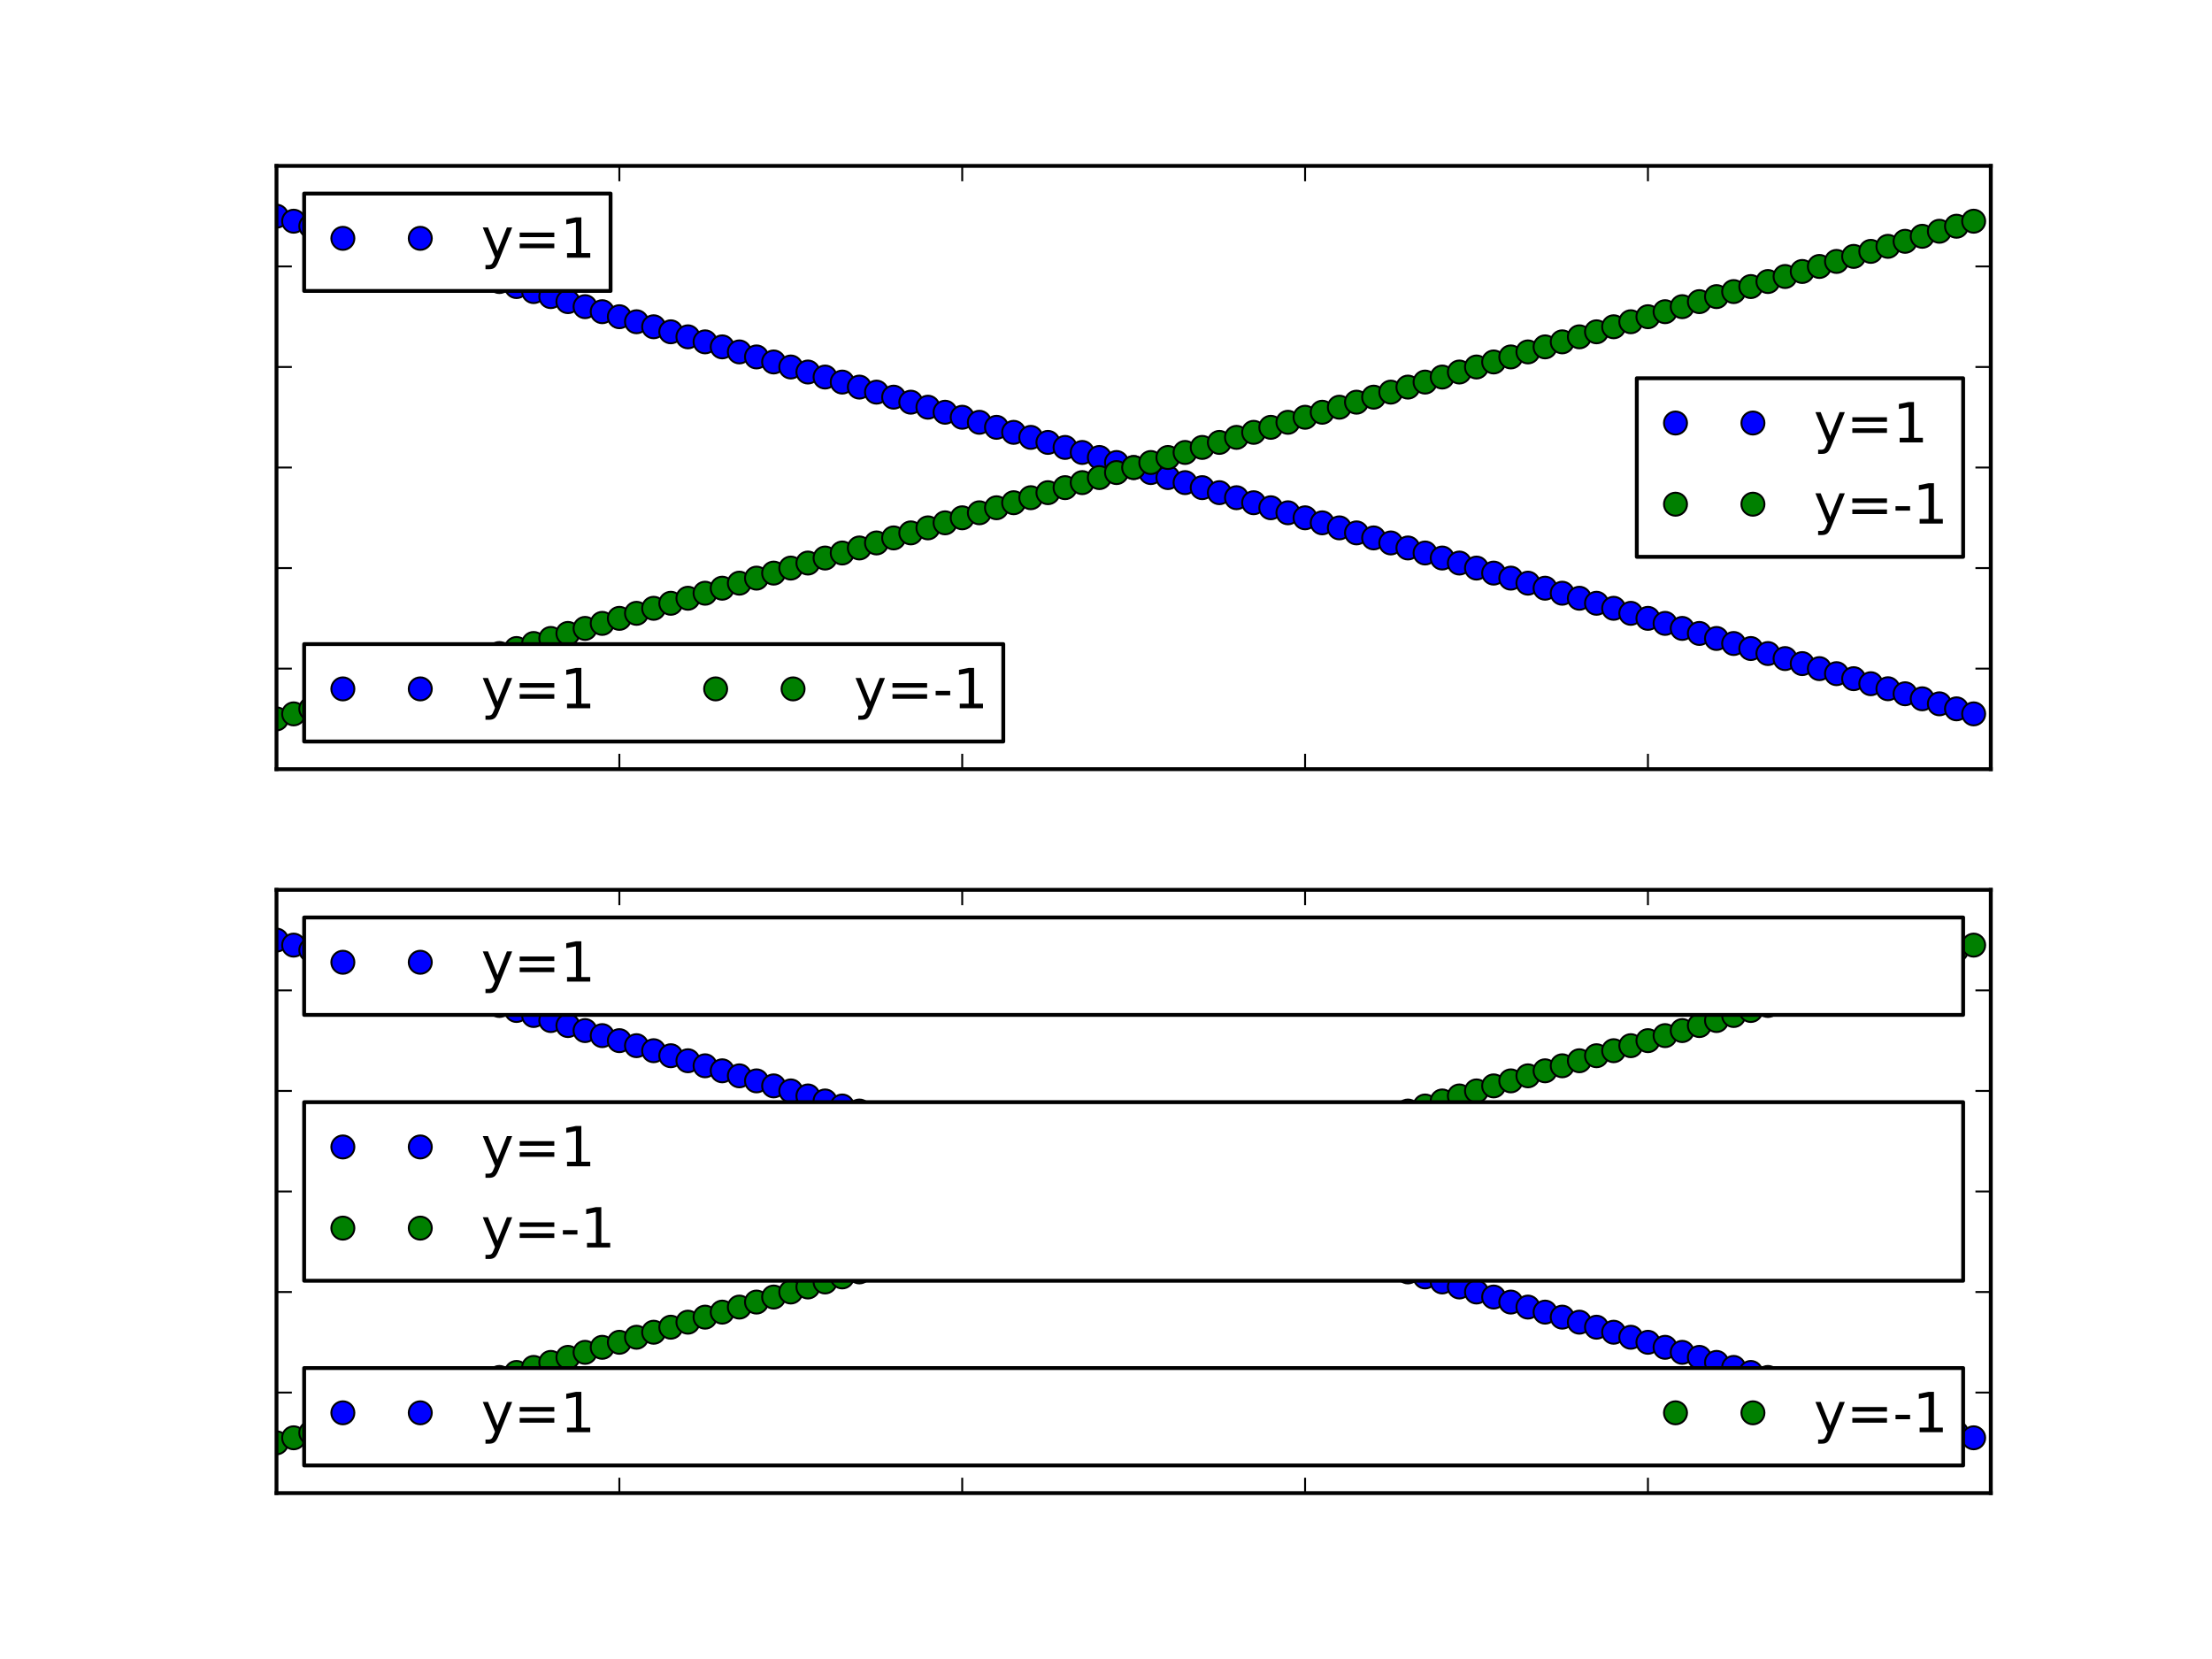 <?xml version="1.0" encoding="utf-8" standalone="no"?>
<!DOCTYPE svg PUBLIC "-//W3C//DTD SVG 1.1//EN"
  "http://www.w3.org/Graphics/SVG/1.1/DTD/svg11.dtd">
<!-- Created with matplotlib (http://matplotlib.org/) -->
<svg height="432pt" version="1.1" viewBox="0 0 576 432" width="576pt" xmlns="http://www.w3.org/2000/svg" xmlns:xlink="http://www.w3.org/1999/xlink">
 <defs>
  <style type="text/css">
*{stroke-linecap:butt;stroke-linejoin:round;}
  </style>
 </defs>
 <g id="figure_1">
  <g id="patch_1">
   <path d="
M0 432
L576 432
L576 0
L0 0
z
" style="fill:#ffffff;"/>
  </g>
  <g id="axes_1">
   <g id="patch_2">
    <path d="
M72 200.291
L518.4 200.291
L518.4 43.2
L72 43.2
z
" style="fill:#ffffff;"/>
   </g>
   <g id="line2d_1">
    <defs>
     <path d="
M0 3
C0.796 3 1.559 2.684 2.121 2.121
C2.684 1.559 3 0.796 3 0
C3 -0.796 2.684 -1.559 2.121 -2.121
C1.559 -2.684 0.796 -3 0 -3
C-0.796 -3 -1.559 -2.684 -2.121 -2.121
C-2.684 -1.559 -3 -0.796 -3 0
C-3 0.796 -2.684 1.559 -2.121 2.121
C-1.559 2.684 -0.796 3 0 3
z
" id="mdb00ba95ec" style="stroke:#000000;stroke-width:0.5;"/>
    </defs>
    <g clip-path="url(#p3af14643a6)">
     <use style="fill:#0000ff;stroke:#000000;stroke-width:0.5;" x="72.0" xlink:href="#mdb00ba95ec" y="56.291"/>
     <use style="fill:#0000ff;stroke:#000000;stroke-width:0.5;" x="76.464" xlink:href="#mdb00ba95ec" y="57.6"/>
     <use style="fill:#0000ff;stroke:#000000;stroke-width:0.5;" x="80.928" xlink:href="#mdb00ba95ec" y="58.909"/>
     <use style="fill:#0000ff;stroke:#000000;stroke-width:0.5;" x="85.392" xlink:href="#mdb00ba95ec" y="60.218"/>
     <use style="fill:#0000ff;stroke:#000000;stroke-width:0.5;" x="89.856" xlink:href="#mdb00ba95ec" y="61.527"/>
     <use style="fill:#0000ff;stroke:#000000;stroke-width:0.5;" x="94.32" xlink:href="#mdb00ba95ec" y="62.836"/>
     <use style="fill:#0000ff;stroke:#000000;stroke-width:0.5;" x="98.784" xlink:href="#mdb00ba95ec" y="64.145"/>
     <use style="fill:#0000ff;stroke:#000000;stroke-width:0.5;" x="103.248" xlink:href="#mdb00ba95ec" y="65.455"/>
     <use style="fill:#0000ff;stroke:#000000;stroke-width:0.5;" x="107.712" xlink:href="#mdb00ba95ec" y="66.764"/>
     <use style="fill:#0000ff;stroke:#000000;stroke-width:0.5;" x="112.176" xlink:href="#mdb00ba95ec" y="68.073"/>
     <use style="fill:#0000ff;stroke:#000000;stroke-width:0.5;" x="116.64" xlink:href="#mdb00ba95ec" y="69.382"/>
     <use style="fill:#0000ff;stroke:#000000;stroke-width:0.5;" x="121.104" xlink:href="#mdb00ba95ec" y="70.691"/>
     <use style="fill:#0000ff;stroke:#000000;stroke-width:0.5;" x="125.568" xlink:href="#mdb00ba95ec" y="72.0"/>
     <use style="fill:#0000ff;stroke:#000000;stroke-width:0.5;" x="130.032" xlink:href="#mdb00ba95ec" y="73.309"/>
     <use style="fill:#0000ff;stroke:#000000;stroke-width:0.5;" x="134.496" xlink:href="#mdb00ba95ec" y="74.618"/>
     <use style="fill:#0000ff;stroke:#000000;stroke-width:0.5;" x="138.96" xlink:href="#mdb00ba95ec" y="75.927"/>
     <use style="fill:#0000ff;stroke:#000000;stroke-width:0.5;" x="143.424" xlink:href="#mdb00ba95ec" y="77.236"/>
     <use style="fill:#0000ff;stroke:#000000;stroke-width:0.5;" x="147.888" xlink:href="#mdb00ba95ec" y="78.545"/>
     <use style="fill:#0000ff;stroke:#000000;stroke-width:0.5;" x="152.352" xlink:href="#mdb00ba95ec" y="79.855"/>
     <use style="fill:#0000ff;stroke:#000000;stroke-width:0.5;" x="156.816" xlink:href="#mdb00ba95ec" y="81.164"/>
     <use style="fill:#0000ff;stroke:#000000;stroke-width:0.5;" x="161.28" xlink:href="#mdb00ba95ec" y="82.473"/>
     <use style="fill:#0000ff;stroke:#000000;stroke-width:0.5;" x="165.744" xlink:href="#mdb00ba95ec" y="83.782"/>
     <use style="fill:#0000ff;stroke:#000000;stroke-width:0.5;" x="170.208" xlink:href="#mdb00ba95ec" y="85.091"/>
     <use style="fill:#0000ff;stroke:#000000;stroke-width:0.5;" x="174.672" xlink:href="#mdb00ba95ec" y="86.4"/>
     <use style="fill:#0000ff;stroke:#000000;stroke-width:0.5;" x="179.136" xlink:href="#mdb00ba95ec" y="87.709"/>
     <use style="fill:#0000ff;stroke:#000000;stroke-width:0.5;" x="183.6" xlink:href="#mdb00ba95ec" y="89.018"/>
     <use style="fill:#0000ff;stroke:#000000;stroke-width:0.5;" x="188.064" xlink:href="#mdb00ba95ec" y="90.327"/>
     <use style="fill:#0000ff;stroke:#000000;stroke-width:0.5;" x="192.528" xlink:href="#mdb00ba95ec" y="91.636"/>
     <use style="fill:#0000ff;stroke:#000000;stroke-width:0.5;" x="196.992" xlink:href="#mdb00ba95ec" y="92.945"/>
     <use style="fill:#0000ff;stroke:#000000;stroke-width:0.5;" x="201.456" xlink:href="#mdb00ba95ec" y="94.255"/>
     <use style="fill:#0000ff;stroke:#000000;stroke-width:0.5;" x="205.92" xlink:href="#mdb00ba95ec" y="95.564"/>
     <use style="fill:#0000ff;stroke:#000000;stroke-width:0.5;" x="210.384" xlink:href="#mdb00ba95ec" y="96.873"/>
     <use style="fill:#0000ff;stroke:#000000;stroke-width:0.5;" x="214.848" xlink:href="#mdb00ba95ec" y="98.182"/>
     <use style="fill:#0000ff;stroke:#000000;stroke-width:0.5;" x="219.312" xlink:href="#mdb00ba95ec" y="99.491"/>
     <use style="fill:#0000ff;stroke:#000000;stroke-width:0.5;" x="223.776" xlink:href="#mdb00ba95ec" y="100.8"/>
     <use style="fill:#0000ff;stroke:#000000;stroke-width:0.5;" x="228.24" xlink:href="#mdb00ba95ec" y="102.109"/>
     <use style="fill:#0000ff;stroke:#000000;stroke-width:0.5;" x="232.704" xlink:href="#mdb00ba95ec" y="103.418"/>
     <use style="fill:#0000ff;stroke:#000000;stroke-width:0.5;" x="237.168" xlink:href="#mdb00ba95ec" y="104.727"/>
     <use style="fill:#0000ff;stroke:#000000;stroke-width:0.5;" x="241.632" xlink:href="#mdb00ba95ec" y="106.036"/>
     <use style="fill:#0000ff;stroke:#000000;stroke-width:0.5;" x="246.096" xlink:href="#mdb00ba95ec" y="107.345"/>
     <use style="fill:#0000ff;stroke:#000000;stroke-width:0.5;" x="250.56" xlink:href="#mdb00ba95ec" y="108.655"/>
     <use style="fill:#0000ff;stroke:#000000;stroke-width:0.5;" x="255.024" xlink:href="#mdb00ba95ec" y="109.964"/>
     <use style="fill:#0000ff;stroke:#000000;stroke-width:0.5;" x="259.488" xlink:href="#mdb00ba95ec" y="111.273"/>
     <use style="fill:#0000ff;stroke:#000000;stroke-width:0.5;" x="263.952" xlink:href="#mdb00ba95ec" y="112.582"/>
     <use style="fill:#0000ff;stroke:#000000;stroke-width:0.5;" x="268.416" xlink:href="#mdb00ba95ec" y="113.891"/>
     <use style="fill:#0000ff;stroke:#000000;stroke-width:0.5;" x="272.88" xlink:href="#mdb00ba95ec" y="115.2"/>
     <use style="fill:#0000ff;stroke:#000000;stroke-width:0.5;" x="277.344" xlink:href="#mdb00ba95ec" y="116.509"/>
     <use style="fill:#0000ff;stroke:#000000;stroke-width:0.5;" x="281.808" xlink:href="#mdb00ba95ec" y="117.818"/>
     <use style="fill:#0000ff;stroke:#000000;stroke-width:0.5;" x="286.272" xlink:href="#mdb00ba95ec" y="119.127"/>
     <use style="fill:#0000ff;stroke:#000000;stroke-width:0.5;" x="290.736" xlink:href="#mdb00ba95ec" y="120.436"/>
     <use style="fill:#0000ff;stroke:#000000;stroke-width:0.5;" x="295.2" xlink:href="#mdb00ba95ec" y="121.745"/>
     <use style="fill:#0000ff;stroke:#000000;stroke-width:0.5;" x="299.664" xlink:href="#mdb00ba95ec" y="123.055"/>
     <use style="fill:#0000ff;stroke:#000000;stroke-width:0.5;" x="304.128" xlink:href="#mdb00ba95ec" y="124.364"/>
     <use style="fill:#0000ff;stroke:#000000;stroke-width:0.5;" x="308.592" xlink:href="#mdb00ba95ec" y="125.673"/>
     <use style="fill:#0000ff;stroke:#000000;stroke-width:0.5;" x="313.056" xlink:href="#mdb00ba95ec" y="126.982"/>
     <use style="fill:#0000ff;stroke:#000000;stroke-width:0.5;" x="317.52" xlink:href="#mdb00ba95ec" y="128.291"/>
     <use style="fill:#0000ff;stroke:#000000;stroke-width:0.5;" x="321.984" xlink:href="#mdb00ba95ec" y="129.6"/>
     <use style="fill:#0000ff;stroke:#000000;stroke-width:0.5;" x="326.448" xlink:href="#mdb00ba95ec" y="130.909"/>
     <use style="fill:#0000ff;stroke:#000000;stroke-width:0.5;" x="330.912" xlink:href="#mdb00ba95ec" y="132.218"/>
     <use style="fill:#0000ff;stroke:#000000;stroke-width:0.5;" x="335.376" xlink:href="#mdb00ba95ec" y="133.527"/>
     <use style="fill:#0000ff;stroke:#000000;stroke-width:0.5;" x="339.84" xlink:href="#mdb00ba95ec" y="134.836"/>
     <use style="fill:#0000ff;stroke:#000000;stroke-width:0.5;" x="344.304" xlink:href="#mdb00ba95ec" y="136.145"/>
     <use style="fill:#0000ff;stroke:#000000;stroke-width:0.5;" x="348.768" xlink:href="#mdb00ba95ec" y="137.455"/>
     <use style="fill:#0000ff;stroke:#000000;stroke-width:0.5;" x="353.232" xlink:href="#mdb00ba95ec" y="138.764"/>
     <use style="fill:#0000ff;stroke:#000000;stroke-width:0.5;" x="357.696" xlink:href="#mdb00ba95ec" y="140.073"/>
     <use style="fill:#0000ff;stroke:#000000;stroke-width:0.5;" x="362.16" xlink:href="#mdb00ba95ec" y="141.382"/>
     <use style="fill:#0000ff;stroke:#000000;stroke-width:0.5;" x="366.624" xlink:href="#mdb00ba95ec" y="142.691"/>
     <use style="fill:#0000ff;stroke:#000000;stroke-width:0.5;" x="371.088" xlink:href="#mdb00ba95ec" y="144.0"/>
     <use style="fill:#0000ff;stroke:#000000;stroke-width:0.5;" x="375.552" xlink:href="#mdb00ba95ec" y="145.309"/>
     <use style="fill:#0000ff;stroke:#000000;stroke-width:0.5;" x="380.016" xlink:href="#mdb00ba95ec" y="146.618"/>
     <use style="fill:#0000ff;stroke:#000000;stroke-width:0.5;" x="384.48" xlink:href="#mdb00ba95ec" y="147.927"/>
     <use style="fill:#0000ff;stroke:#000000;stroke-width:0.5;" x="388.944" xlink:href="#mdb00ba95ec" y="149.236"/>
     <use style="fill:#0000ff;stroke:#000000;stroke-width:0.5;" x="393.408" xlink:href="#mdb00ba95ec" y="150.545"/>
     <use style="fill:#0000ff;stroke:#000000;stroke-width:0.5;" x="397.872" xlink:href="#mdb00ba95ec" y="151.855"/>
     <use style="fill:#0000ff;stroke:#000000;stroke-width:0.5;" x="402.336" xlink:href="#mdb00ba95ec" y="153.164"/>
     <use style="fill:#0000ff;stroke:#000000;stroke-width:0.5;" x="406.8" xlink:href="#mdb00ba95ec" y="154.473"/>
     <use style="fill:#0000ff;stroke:#000000;stroke-width:0.5;" x="411.264" xlink:href="#mdb00ba95ec" y="155.782"/>
     <use style="fill:#0000ff;stroke:#000000;stroke-width:0.5;" x="415.728" xlink:href="#mdb00ba95ec" y="157.091"/>
     <use style="fill:#0000ff;stroke:#000000;stroke-width:0.5;" x="420.192" xlink:href="#mdb00ba95ec" y="158.4"/>
     <use style="fill:#0000ff;stroke:#000000;stroke-width:0.5;" x="424.656" xlink:href="#mdb00ba95ec" y="159.709"/>
     <use style="fill:#0000ff;stroke:#000000;stroke-width:0.5;" x="429.12" xlink:href="#mdb00ba95ec" y="161.018"/>
     <use style="fill:#0000ff;stroke:#000000;stroke-width:0.5;" x="433.584" xlink:href="#mdb00ba95ec" y="162.327"/>
     <use style="fill:#0000ff;stroke:#000000;stroke-width:0.5;" x="438.048" xlink:href="#mdb00ba95ec" y="163.636"/>
     <use style="fill:#0000ff;stroke:#000000;stroke-width:0.5;" x="442.512" xlink:href="#mdb00ba95ec" y="164.945"/>
     <use style="fill:#0000ff;stroke:#000000;stroke-width:0.5;" x="446.976" xlink:href="#mdb00ba95ec" y="166.255"/>
     <use style="fill:#0000ff;stroke:#000000;stroke-width:0.5;" x="451.44" xlink:href="#mdb00ba95ec" y="167.564"/>
     <use style="fill:#0000ff;stroke:#000000;stroke-width:0.5;" x="455.904" xlink:href="#mdb00ba95ec" y="168.873"/>
     <use style="fill:#0000ff;stroke:#000000;stroke-width:0.5;" x="460.368" xlink:href="#mdb00ba95ec" y="170.182"/>
     <use style="fill:#0000ff;stroke:#000000;stroke-width:0.5;" x="464.832" xlink:href="#mdb00ba95ec" y="171.491"/>
     <use style="fill:#0000ff;stroke:#000000;stroke-width:0.5;" x="469.296" xlink:href="#mdb00ba95ec" y="172.8"/>
     <use style="fill:#0000ff;stroke:#000000;stroke-width:0.5;" x="473.76" xlink:href="#mdb00ba95ec" y="174.109"/>
     <use style="fill:#0000ff;stroke:#000000;stroke-width:0.5;" x="478.224" xlink:href="#mdb00ba95ec" y="175.418"/>
     <use style="fill:#0000ff;stroke:#000000;stroke-width:0.5;" x="482.688" xlink:href="#mdb00ba95ec" y="176.727"/>
     <use style="fill:#0000ff;stroke:#000000;stroke-width:0.5;" x="487.152" xlink:href="#mdb00ba95ec" y="178.036"/>
     <use style="fill:#0000ff;stroke:#000000;stroke-width:0.5;" x="491.616" xlink:href="#mdb00ba95ec" y="179.345"/>
     <use style="fill:#0000ff;stroke:#000000;stroke-width:0.5;" x="496.08" xlink:href="#mdb00ba95ec" y="180.655"/>
     <use style="fill:#0000ff;stroke:#000000;stroke-width:0.5;" x="500.544" xlink:href="#mdb00ba95ec" y="181.964"/>
     <use style="fill:#0000ff;stroke:#000000;stroke-width:0.5;" x="505.008" xlink:href="#mdb00ba95ec" y="183.273"/>
     <use style="fill:#0000ff;stroke:#000000;stroke-width:0.5;" x="509.472" xlink:href="#mdb00ba95ec" y="184.582"/>
     <use style="fill:#0000ff;stroke:#000000;stroke-width:0.5;" x="513.936" xlink:href="#mdb00ba95ec" y="185.891"/>
    </g>
   </g>
   <g id="line2d_2">
    <defs>
     <path d="
M0 3
C0.796 3 1.559 2.684 2.121 2.121
C2.684 1.559 3 0.796 3 0
C3 -0.796 2.684 -1.559 2.121 -2.121
C1.559 -2.684 0.796 -3 0 -3
C-0.796 -3 -1.559 -2.684 -2.121 -2.121
C-2.684 -1.559 -3 -0.796 -3 0
C-3 0.796 -2.684 1.559 -2.121 2.121
C-1.559 2.684 -0.796 3 0 3
z
" id="m25f47eefb8" style="stroke:#000000;stroke-width:0.5;"/>
    </defs>
    <g clip-path="url(#p3af14643a6)">
     <use style="fill:#008000;stroke:#000000;stroke-width:0.5;" x="72.0" xlink:href="#m25f47eefb8" y="187.2"/>
     <use style="fill:#008000;stroke:#000000;stroke-width:0.5;" x="76.464" xlink:href="#m25f47eefb8" y="185.891"/>
     <use style="fill:#008000;stroke:#000000;stroke-width:0.5;" x="80.928" xlink:href="#m25f47eefb8" y="184.582"/>
     <use style="fill:#008000;stroke:#000000;stroke-width:0.5;" x="85.392" xlink:href="#m25f47eefb8" y="183.273"/>
     <use style="fill:#008000;stroke:#000000;stroke-width:0.5;" x="89.856" xlink:href="#m25f47eefb8" y="181.964"/>
     <use style="fill:#008000;stroke:#000000;stroke-width:0.5;" x="94.32" xlink:href="#m25f47eefb8" y="180.655"/>
     <use style="fill:#008000;stroke:#000000;stroke-width:0.5;" x="98.784" xlink:href="#m25f47eefb8" y="179.345"/>
     <use style="fill:#008000;stroke:#000000;stroke-width:0.5;" x="103.248" xlink:href="#m25f47eefb8" y="178.036"/>
     <use style="fill:#008000;stroke:#000000;stroke-width:0.5;" x="107.712" xlink:href="#m25f47eefb8" y="176.727"/>
     <use style="fill:#008000;stroke:#000000;stroke-width:0.5;" x="112.176" xlink:href="#m25f47eefb8" y="175.418"/>
     <use style="fill:#008000;stroke:#000000;stroke-width:0.5;" x="116.64" xlink:href="#m25f47eefb8" y="174.109"/>
     <use style="fill:#008000;stroke:#000000;stroke-width:0.5;" x="121.104" xlink:href="#m25f47eefb8" y="172.8"/>
     <use style="fill:#008000;stroke:#000000;stroke-width:0.5;" x="125.568" xlink:href="#m25f47eefb8" y="171.491"/>
     <use style="fill:#008000;stroke:#000000;stroke-width:0.5;" x="130.032" xlink:href="#m25f47eefb8" y="170.182"/>
     <use style="fill:#008000;stroke:#000000;stroke-width:0.5;" x="134.496" xlink:href="#m25f47eefb8" y="168.873"/>
     <use style="fill:#008000;stroke:#000000;stroke-width:0.5;" x="138.96" xlink:href="#m25f47eefb8" y="167.564"/>
     <use style="fill:#008000;stroke:#000000;stroke-width:0.5;" x="143.424" xlink:href="#m25f47eefb8" y="166.255"/>
     <use style="fill:#008000;stroke:#000000;stroke-width:0.5;" x="147.888" xlink:href="#m25f47eefb8" y="164.945"/>
     <use style="fill:#008000;stroke:#000000;stroke-width:0.5;" x="152.352" xlink:href="#m25f47eefb8" y="163.636"/>
     <use style="fill:#008000;stroke:#000000;stroke-width:0.5;" x="156.816" xlink:href="#m25f47eefb8" y="162.327"/>
     <use style="fill:#008000;stroke:#000000;stroke-width:0.5;" x="161.28" xlink:href="#m25f47eefb8" y="161.018"/>
     <use style="fill:#008000;stroke:#000000;stroke-width:0.5;" x="165.744" xlink:href="#m25f47eefb8" y="159.709"/>
     <use style="fill:#008000;stroke:#000000;stroke-width:0.5;" x="170.208" xlink:href="#m25f47eefb8" y="158.4"/>
     <use style="fill:#008000;stroke:#000000;stroke-width:0.5;" x="174.672" xlink:href="#m25f47eefb8" y="157.091"/>
     <use style="fill:#008000;stroke:#000000;stroke-width:0.5;" x="179.136" xlink:href="#m25f47eefb8" y="155.782"/>
     <use style="fill:#008000;stroke:#000000;stroke-width:0.5;" x="183.6" xlink:href="#m25f47eefb8" y="154.473"/>
     <use style="fill:#008000;stroke:#000000;stroke-width:0.5;" x="188.064" xlink:href="#m25f47eefb8" y="153.164"/>
     <use style="fill:#008000;stroke:#000000;stroke-width:0.5;" x="192.528" xlink:href="#m25f47eefb8" y="151.855"/>
     <use style="fill:#008000;stroke:#000000;stroke-width:0.5;" x="196.992" xlink:href="#m25f47eefb8" y="150.545"/>
     <use style="fill:#008000;stroke:#000000;stroke-width:0.5;" x="201.456" xlink:href="#m25f47eefb8" y="149.236"/>
     <use style="fill:#008000;stroke:#000000;stroke-width:0.5;" x="205.92" xlink:href="#m25f47eefb8" y="147.927"/>
     <use style="fill:#008000;stroke:#000000;stroke-width:0.5;" x="210.384" xlink:href="#m25f47eefb8" y="146.618"/>
     <use style="fill:#008000;stroke:#000000;stroke-width:0.5;" x="214.848" xlink:href="#m25f47eefb8" y="145.309"/>
     <use style="fill:#008000;stroke:#000000;stroke-width:0.5;" x="219.312" xlink:href="#m25f47eefb8" y="144.0"/>
     <use style="fill:#008000;stroke:#000000;stroke-width:0.5;" x="223.776" xlink:href="#m25f47eefb8" y="142.691"/>
     <use style="fill:#008000;stroke:#000000;stroke-width:0.5;" x="228.24" xlink:href="#m25f47eefb8" y="141.382"/>
     <use style="fill:#008000;stroke:#000000;stroke-width:0.5;" x="232.704" xlink:href="#m25f47eefb8" y="140.073"/>
     <use style="fill:#008000;stroke:#000000;stroke-width:0.5;" x="237.168" xlink:href="#m25f47eefb8" y="138.764"/>
     <use style="fill:#008000;stroke:#000000;stroke-width:0.5;" x="241.632" xlink:href="#m25f47eefb8" y="137.455"/>
     <use style="fill:#008000;stroke:#000000;stroke-width:0.5;" x="246.096" xlink:href="#m25f47eefb8" y="136.145"/>
     <use style="fill:#008000;stroke:#000000;stroke-width:0.5;" x="250.56" xlink:href="#m25f47eefb8" y="134.836"/>
     <use style="fill:#008000;stroke:#000000;stroke-width:0.5;" x="255.024" xlink:href="#m25f47eefb8" y="133.527"/>
     <use style="fill:#008000;stroke:#000000;stroke-width:0.5;" x="259.488" xlink:href="#m25f47eefb8" y="132.218"/>
     <use style="fill:#008000;stroke:#000000;stroke-width:0.5;" x="263.952" xlink:href="#m25f47eefb8" y="130.909"/>
     <use style="fill:#008000;stroke:#000000;stroke-width:0.5;" x="268.416" xlink:href="#m25f47eefb8" y="129.6"/>
     <use style="fill:#008000;stroke:#000000;stroke-width:0.5;" x="272.88" xlink:href="#m25f47eefb8" y="128.291"/>
     <use style="fill:#008000;stroke:#000000;stroke-width:0.5;" x="277.344" xlink:href="#m25f47eefb8" y="126.982"/>
     <use style="fill:#008000;stroke:#000000;stroke-width:0.5;" x="281.808" xlink:href="#m25f47eefb8" y="125.673"/>
     <use style="fill:#008000;stroke:#000000;stroke-width:0.5;" x="286.272" xlink:href="#m25f47eefb8" y="124.364"/>
     <use style="fill:#008000;stroke:#000000;stroke-width:0.5;" x="290.736" xlink:href="#m25f47eefb8" y="123.055"/>
     <use style="fill:#008000;stroke:#000000;stroke-width:0.5;" x="295.2" xlink:href="#m25f47eefb8" y="121.745"/>
     <use style="fill:#008000;stroke:#000000;stroke-width:0.5;" x="299.664" xlink:href="#m25f47eefb8" y="120.436"/>
     <use style="fill:#008000;stroke:#000000;stroke-width:0.5;" x="304.128" xlink:href="#m25f47eefb8" y="119.127"/>
     <use style="fill:#008000;stroke:#000000;stroke-width:0.5;" x="308.592" xlink:href="#m25f47eefb8" y="117.818"/>
     <use style="fill:#008000;stroke:#000000;stroke-width:0.5;" x="313.056" xlink:href="#m25f47eefb8" y="116.509"/>
     <use style="fill:#008000;stroke:#000000;stroke-width:0.5;" x="317.52" xlink:href="#m25f47eefb8" y="115.2"/>
     <use style="fill:#008000;stroke:#000000;stroke-width:0.5;" x="321.984" xlink:href="#m25f47eefb8" y="113.891"/>
     <use style="fill:#008000;stroke:#000000;stroke-width:0.5;" x="326.448" xlink:href="#m25f47eefb8" y="112.582"/>
     <use style="fill:#008000;stroke:#000000;stroke-width:0.5;" x="330.912" xlink:href="#m25f47eefb8" y="111.273"/>
     <use style="fill:#008000;stroke:#000000;stroke-width:0.5;" x="335.376" xlink:href="#m25f47eefb8" y="109.964"/>
     <use style="fill:#008000;stroke:#000000;stroke-width:0.5;" x="339.84" xlink:href="#m25f47eefb8" y="108.655"/>
     <use style="fill:#008000;stroke:#000000;stroke-width:0.5;" x="344.304" xlink:href="#m25f47eefb8" y="107.345"/>
     <use style="fill:#008000;stroke:#000000;stroke-width:0.5;" x="348.768" xlink:href="#m25f47eefb8" y="106.036"/>
     <use style="fill:#008000;stroke:#000000;stroke-width:0.5;" x="353.232" xlink:href="#m25f47eefb8" y="104.727"/>
     <use style="fill:#008000;stroke:#000000;stroke-width:0.5;" x="357.696" xlink:href="#m25f47eefb8" y="103.418"/>
     <use style="fill:#008000;stroke:#000000;stroke-width:0.5;" x="362.16" xlink:href="#m25f47eefb8" y="102.109"/>
     <use style="fill:#008000;stroke:#000000;stroke-width:0.5;" x="366.624" xlink:href="#m25f47eefb8" y="100.8"/>
     <use style="fill:#008000;stroke:#000000;stroke-width:0.5;" x="371.088" xlink:href="#m25f47eefb8" y="99.491"/>
     <use style="fill:#008000;stroke:#000000;stroke-width:0.5;" x="375.552" xlink:href="#m25f47eefb8" y="98.182"/>
     <use style="fill:#008000;stroke:#000000;stroke-width:0.5;" x="380.016" xlink:href="#m25f47eefb8" y="96.873"/>
     <use style="fill:#008000;stroke:#000000;stroke-width:0.5;" x="384.48" xlink:href="#m25f47eefb8" y="95.564"/>
     <use style="fill:#008000;stroke:#000000;stroke-width:0.5;" x="388.944" xlink:href="#m25f47eefb8" y="94.255"/>
     <use style="fill:#008000;stroke:#000000;stroke-width:0.5;" x="393.408" xlink:href="#m25f47eefb8" y="92.945"/>
     <use style="fill:#008000;stroke:#000000;stroke-width:0.5;" x="397.872" xlink:href="#m25f47eefb8" y="91.636"/>
     <use style="fill:#008000;stroke:#000000;stroke-width:0.5;" x="402.336" xlink:href="#m25f47eefb8" y="90.327"/>
     <use style="fill:#008000;stroke:#000000;stroke-width:0.5;" x="406.8" xlink:href="#m25f47eefb8" y="89.018"/>
     <use style="fill:#008000;stroke:#000000;stroke-width:0.5;" x="411.264" xlink:href="#m25f47eefb8" y="87.709"/>
     <use style="fill:#008000;stroke:#000000;stroke-width:0.5;" x="415.728" xlink:href="#m25f47eefb8" y="86.4"/>
     <use style="fill:#008000;stroke:#000000;stroke-width:0.5;" x="420.192" xlink:href="#m25f47eefb8" y="85.091"/>
     <use style="fill:#008000;stroke:#000000;stroke-width:0.5;" x="424.656" xlink:href="#m25f47eefb8" y="83.782"/>
     <use style="fill:#008000;stroke:#000000;stroke-width:0.5;" x="429.12" xlink:href="#m25f47eefb8" y="82.473"/>
     <use style="fill:#008000;stroke:#000000;stroke-width:0.5;" x="433.584" xlink:href="#m25f47eefb8" y="81.164"/>
     <use style="fill:#008000;stroke:#000000;stroke-width:0.5;" x="438.048" xlink:href="#m25f47eefb8" y="79.855"/>
     <use style="fill:#008000;stroke:#000000;stroke-width:0.5;" x="442.512" xlink:href="#m25f47eefb8" y="78.545"/>
     <use style="fill:#008000;stroke:#000000;stroke-width:0.5;" x="446.976" xlink:href="#m25f47eefb8" y="77.236"/>
     <use style="fill:#008000;stroke:#000000;stroke-width:0.5;" x="451.44" xlink:href="#m25f47eefb8" y="75.927"/>
     <use style="fill:#008000;stroke:#000000;stroke-width:0.5;" x="455.904" xlink:href="#m25f47eefb8" y="74.618"/>
     <use style="fill:#008000;stroke:#000000;stroke-width:0.5;" x="460.368" xlink:href="#m25f47eefb8" y="73.309"/>
     <use style="fill:#008000;stroke:#000000;stroke-width:0.5;" x="464.832" xlink:href="#m25f47eefb8" y="72.0"/>
     <use style="fill:#008000;stroke:#000000;stroke-width:0.5;" x="469.296" xlink:href="#m25f47eefb8" y="70.691"/>
     <use style="fill:#008000;stroke:#000000;stroke-width:0.5;" x="473.76" xlink:href="#m25f47eefb8" y="69.382"/>
     <use style="fill:#008000;stroke:#000000;stroke-width:0.5;" x="478.224" xlink:href="#m25f47eefb8" y="68.073"/>
     <use style="fill:#008000;stroke:#000000;stroke-width:0.5;" x="482.688" xlink:href="#m25f47eefb8" y="66.764"/>
     <use style="fill:#008000;stroke:#000000;stroke-width:0.5;" x="487.152" xlink:href="#m25f47eefb8" y="65.455"/>
     <use style="fill:#008000;stroke:#000000;stroke-width:0.5;" x="491.616" xlink:href="#m25f47eefb8" y="64.145"/>
     <use style="fill:#008000;stroke:#000000;stroke-width:0.5;" x="496.08" xlink:href="#m25f47eefb8" y="62.836"/>
     <use style="fill:#008000;stroke:#000000;stroke-width:0.5;" x="500.544" xlink:href="#m25f47eefb8" y="61.527"/>
     <use style="fill:#008000;stroke:#000000;stroke-width:0.5;" x="505.008" xlink:href="#m25f47eefb8" y="60.218"/>
     <use style="fill:#008000;stroke:#000000;stroke-width:0.5;" x="509.472" xlink:href="#m25f47eefb8" y="58.909"/>
     <use style="fill:#008000;stroke:#000000;stroke-width:0.5;" x="513.936" xlink:href="#m25f47eefb8" y="57.6"/>
    </g>
   </g>
   <g id="patch_3">
    <path d="
M518.4 200.291
L518.4 43.2" style="fill:none;stroke:#000000;stroke-linecap:square;stroke-linejoin:miter;"/>
   </g>
   <g id="patch_4">
    <path d="
M72 43.2
L518.4 43.2" style="fill:none;stroke:#000000;stroke-linecap:square;stroke-linejoin:miter;"/>
   </g>
   <g id="patch_5">
    <path d="
M72 200.291
L72 43.2" style="fill:none;stroke:#000000;stroke-linecap:square;stroke-linejoin:miter;"/>
   </g>
   <g id="patch_6">
    <path d="
M72 200.291
L518.4 200.291" style="fill:none;stroke:#000000;stroke-linecap:square;stroke-linejoin:miter;"/>
   </g>
   <g id="matplotlib.axis_1">
    <g id="xtick_1">
     <g id="line2d_3">
      <defs>
       <path d="
M0 0
L0 -4" id="mc7db9fdffb" style="stroke:#000000;stroke-width:0.5;"/>
      </defs>
      <g>
       <use style="stroke:#000000;stroke-width:0.5;" x="72.0" xlink:href="#mc7db9fdffb" y="200.291"/>
      </g>
     </g>
     <g id="line2d_4">
      <defs>
       <path d="
M0 0
L0 4" id="m5a7d422ac3" style="stroke:#000000;stroke-width:0.5;"/>
      </defs>
      <g>
       <use style="stroke:#000000;stroke-width:0.5;" x="72.0" xlink:href="#m5a7d422ac3" y="43.2"/>
      </g>
     </g>
    </g>
    <g id="xtick_2">
     <g id="line2d_5">
      <g>
       <use style="stroke:#000000;stroke-width:0.5;" x="161.28" xlink:href="#mc7db9fdffb" y="200.291"/>
      </g>
     </g>
     <g id="line2d_6">
      <g>
       <use style="stroke:#000000;stroke-width:0.5;" x="161.28" xlink:href="#m5a7d422ac3" y="43.2"/>
      </g>
     </g>
    </g>
    <g id="xtick_3">
     <g id="line2d_7">
      <g>
       <use style="stroke:#000000;stroke-width:0.5;" x="250.56" xlink:href="#mc7db9fdffb" y="200.291"/>
      </g>
     </g>
     <g id="line2d_8">
      <g>
       <use style="stroke:#000000;stroke-width:0.5;" x="250.56" xlink:href="#m5a7d422ac3" y="43.2"/>
      </g>
     </g>
    </g>
    <g id="xtick_4">
     <g id="line2d_9">
      <g>
       <use style="stroke:#000000;stroke-width:0.5;" x="339.84" xlink:href="#mc7db9fdffb" y="200.291"/>
      </g>
     </g>
     <g id="line2d_10">
      <g>
       <use style="stroke:#000000;stroke-width:0.5;" x="339.84" xlink:href="#m5a7d422ac3" y="43.2"/>
      </g>
     </g>
    </g>
    <g id="xtick_5">
     <g id="line2d_11">
      <g>
       <use style="stroke:#000000;stroke-width:0.5;" x="429.12" xlink:href="#mc7db9fdffb" y="200.291"/>
      </g>
     </g>
     <g id="line2d_12">
      <g>
       <use style="stroke:#000000;stroke-width:0.5;" x="429.12" xlink:href="#m5a7d422ac3" y="43.2"/>
      </g>
     </g>
    </g>
    <g id="xtick_6">
     <g id="line2d_13">
      <g>
       <use style="stroke:#000000;stroke-width:0.5;" x="518.4" xlink:href="#mc7db9fdffb" y="200.291"/>
      </g>
     </g>
     <g id="line2d_14">
      <g>
       <use style="stroke:#000000;stroke-width:0.5;" x="518.4" xlink:href="#m5a7d422ac3" y="43.2"/>
      </g>
     </g>
    </g>
   </g>
   <g id="matplotlib.axis_2">
    <g id="ytick_1">
     <g id="line2d_15">
      <defs>
       <path d="
M0 0
L4 0" id="md7965d1ba0" style="stroke:#000000;stroke-width:0.5;"/>
      </defs>
      <g>
       <use style="stroke:#000000;stroke-width:0.5;" x="72.0" xlink:href="#md7965d1ba0" y="200.291"/>
      </g>
     </g>
     <g id="line2d_16">
      <defs>
       <path d="
M0 0
L-4 0" id="md9a1c1a7cd" style="stroke:#000000;stroke-width:0.5;"/>
      </defs>
      <g>
       <use style="stroke:#000000;stroke-width:0.5;" x="518.4" xlink:href="#md9a1c1a7cd" y="200.291"/>
      </g>
     </g>
    </g>
    <g id="ytick_2">
     <g id="line2d_17">
      <g>
       <use style="stroke:#000000;stroke-width:0.5;" x="72.0" xlink:href="#md7965d1ba0" y="174.109"/>
      </g>
     </g>
     <g id="line2d_18">
      <g>
       <use style="stroke:#000000;stroke-width:0.5;" x="518.4" xlink:href="#md9a1c1a7cd" y="174.109"/>
      </g>
     </g>
    </g>
    <g id="ytick_3">
     <g id="line2d_19">
      <g>
       <use style="stroke:#000000;stroke-width:0.5;" x="72.0" xlink:href="#md7965d1ba0" y="147.927"/>
      </g>
     </g>
     <g id="line2d_20">
      <g>
       <use style="stroke:#000000;stroke-width:0.5;" x="518.4" xlink:href="#md9a1c1a7cd" y="147.927"/>
      </g>
     </g>
    </g>
    <g id="ytick_4">
     <g id="line2d_21">
      <g>
       <use style="stroke:#000000;stroke-width:0.5;" x="72.0" xlink:href="#md7965d1ba0" y="121.745"/>
      </g>
     </g>
     <g id="line2d_22">
      <g>
       <use style="stroke:#000000;stroke-width:0.5;" x="518.4" xlink:href="#md9a1c1a7cd" y="121.745"/>
      </g>
     </g>
    </g>
    <g id="ytick_5">
     <g id="line2d_23">
      <g>
       <use style="stroke:#000000;stroke-width:0.5;" x="72.0" xlink:href="#md7965d1ba0" y="95.564"/>
      </g>
     </g>
     <g id="line2d_24">
      <g>
       <use style="stroke:#000000;stroke-width:0.5;" x="518.4" xlink:href="#md9a1c1a7cd" y="95.564"/>
      </g>
     </g>
    </g>
    <g id="ytick_6">
     <g id="line2d_25">
      <g>
       <use style="stroke:#000000;stroke-width:0.5;" x="72.0" xlink:href="#md7965d1ba0" y="69.382"/>
      </g>
     </g>
     <g id="line2d_26">
      <g>
       <use style="stroke:#000000;stroke-width:0.5;" x="518.4" xlink:href="#md9a1c1a7cd" y="69.382"/>
      </g>
     </g>
    </g>
    <g id="ytick_7">
     <g id="line2d_27">
      <g>
       <use style="stroke:#000000;stroke-width:0.5;" x="72.0" xlink:href="#md7965d1ba0" y="43.2"/>
      </g>
     </g>
     <g id="line2d_28">
      <g>
       <use style="stroke:#000000;stroke-width:0.5;" x="518.4" xlink:href="#md9a1c1a7cd" y="43.2"/>
      </g>
     </g>
    </g>
   </g>
   <g id="legend_1">
    <g id="patch_7">
     <path d="
M79.2 75.768
L158.993 75.768
L158.993 50.4
L79.2 50.4
z
" style="fill:#ffffff;stroke:#000000;stroke-linejoin:miter;"/>
    </g>
    <g id="line2d_29"/>
    <g id="line2d_30">
     <g>
      <use style="fill:#0000ff;stroke:#000000;stroke-width:0.5;" x="89.28" xlink:href="#mdb00ba95ec" y="62.062"/>
      <use style="fill:#0000ff;stroke:#000000;stroke-width:0.5;" x="109.44" xlink:href="#mdb00ba95ec" y="62.062"/>
     </g>
    </g>
    <g id="text_1">
     <!-- y=1 -->
     <defs>
      <path d="
M32.172 -5.078
Q28.375 -14.844 24.75 -17.812
Q21.141 -20.797 15.094 -20.797
L7.906 -20.797
L7.906 -13.281
L13.188 -13.281
Q16.891 -13.281 18.938 -11.516
Q21 -9.766 23.484 -3.219
L25.094 0.875
L2.984 54.688
L12.5 54.688
L29.594 11.922
L46.688 54.688
L56.203 54.688
z
" id="BitstreamVeraSans-Roman-79"/>
      <path d="
M10.594 45.406
L73.188 45.406
L73.188 37.203
L10.594 37.203
z

M10.594 25.484
L73.188 25.484
L73.188 17.188
L10.594 17.188
z
" id="BitstreamVeraSans-Roman-3d"/>
      <path d="
M12.406 8.297
L28.516 8.297
L28.516 63.922
L10.984 60.406
L10.984 69.391
L28.422 72.906
L38.281 72.906
L38.281 8.297
L54.391 8.297
L54.391 0
L12.406 0
z
" id="BitstreamVeraSans-Roman-31"/>
     </defs>
     <g transform="translate(125.28 67.102)scale(0.144 -0.144)">
      <use xlink:href="#BitstreamVeraSans-Roman-79"/>
      <use x="59.18" xlink:href="#BitstreamVeraSans-Roman-3d"/>
      <use x="142.969" xlink:href="#BitstreamVeraSans-Roman-31"/>
     </g>
    </g>
   </g>
   <g id="legend_2">
    <g id="patch_8">
     <path d="
M426.219 144.998
L511.2 144.998
L511.2 98.493
L426.219 98.493
z
" style="fill:#ffffff;stroke:#000000;stroke-linejoin:miter;"/>
    </g>
    <g id="line2d_31"/>
    <g id="line2d_32">
     <g>
      <use style="fill:#0000ff;stroke:#000000;stroke-width:0.5;" x="436.299" xlink:href="#mdb00ba95ec" y="110.155"/>
      <use style="fill:#0000ff;stroke:#000000;stroke-width:0.5;" x="456.459" xlink:href="#mdb00ba95ec" y="110.155"/>
     </g>
    </g>
    <g id="text_2">
     <!-- y=1 -->
     <g transform="translate(472.299 115.195)scale(0.144 -0.144)">
      <use xlink:href="#BitstreamVeraSans-Roman-79"/>
      <use x="59.18" xlink:href="#BitstreamVeraSans-Roman-3d"/>
      <use x="142.969" xlink:href="#BitstreamVeraSans-Roman-31"/>
     </g>
    </g>
    <g id="line2d_33"/>
    <g id="line2d_34">
     <g>
      <use style="fill:#008000;stroke:#000000;stroke-width:0.5;" x="436.299" xlink:href="#m25f47eefb8" y="131.291"/>
      <use style="fill:#008000;stroke:#000000;stroke-width:0.5;" x="456.459" xlink:href="#m25f47eefb8" y="131.291"/>
     </g>
    </g>
    <g id="text_3">
     <!-- y=-1 -->
     <defs>
      <path d="
M4.891 31.391
L31.203 31.391
L31.203 23.391
L4.891 23.391
z
" id="BitstreamVeraSans-Roman-2d"/>
     </defs>
     <g transform="translate(472.299 136.331)scale(0.144 -0.144)">
      <use xlink:href="#BitstreamVeraSans-Roman-79"/>
      <use x="59.18" xlink:href="#BitstreamVeraSans-Roman-3d"/>
      <use x="142.969" xlink:href="#BitstreamVeraSans-Roman-2d"/>
      <use x="179.053" xlink:href="#BitstreamVeraSans-Roman-31"/>
     </g>
    </g>
   </g>
   <g id="legend_3">
    <g id="patch_9">
     <path d="
M79.2 193.091
L261.254 193.091
L261.254 167.723
L79.2 167.723
z
" style="fill:#ffffff;stroke:#000000;stroke-linejoin:miter;"/>
    </g>
    <g id="line2d_35"/>
    <g id="line2d_36">
     <g>
      <use style="fill:#0000ff;stroke:#000000;stroke-width:0.5;" x="89.28" xlink:href="#mdb00ba95ec" y="179.385"/>
      <use style="fill:#0000ff;stroke:#000000;stroke-width:0.5;" x="109.44" xlink:href="#mdb00ba95ec" y="179.385"/>
     </g>
    </g>
    <g id="text_4">
     <!-- y=1 -->
     <g transform="translate(125.28 184.425)scale(0.144 -0.144)">
      <use xlink:href="#BitstreamVeraSans-Roman-79"/>
      <use x="59.18" xlink:href="#BitstreamVeraSans-Roman-3d"/>
      <use x="142.969" xlink:href="#BitstreamVeraSans-Roman-31"/>
     </g>
    </g>
    <g id="line2d_37"/>
    <g id="line2d_38">
     <g>
      <use style="fill:#008000;stroke:#000000;stroke-width:0.5;" x="186.353" xlink:href="#m25f47eefb8" y="179.385"/>
      <use style="fill:#008000;stroke:#000000;stroke-width:0.5;" x="206.513" xlink:href="#m25f47eefb8" y="179.385"/>
     </g>
    </g>
    <g id="text_5">
     <!-- y=-1 -->
     <g transform="translate(222.353 184.425)scale(0.144 -0.144)">
      <use xlink:href="#BitstreamVeraSans-Roman-79"/>
      <use x="59.18" xlink:href="#BitstreamVeraSans-Roman-3d"/>
      <use x="142.969" xlink:href="#BitstreamVeraSans-Roman-2d"/>
      <use x="179.053" xlink:href="#BitstreamVeraSans-Roman-31"/>
     </g>
    </g>
   </g>
  </g>
  <g id="axes_2">
   <g id="patch_10">
    <path d="
M72 388.8
L518.4 388.8
L518.4 231.709
L72 231.709
z
" style="fill:#ffffff;"/>
   </g>
   <g id="line2d_39">
    <g clip-path="url(#p8d90287ba5)">
     <use style="fill:#0000ff;stroke:#000000;stroke-width:0.5;" x="72.0" xlink:href="#mdb00ba95ec" y="244.8"/>
     <use style="fill:#0000ff;stroke:#000000;stroke-width:0.5;" x="76.464" xlink:href="#mdb00ba95ec" y="246.109"/>
     <use style="fill:#0000ff;stroke:#000000;stroke-width:0.5;" x="80.928" xlink:href="#mdb00ba95ec" y="247.418"/>
     <use style="fill:#0000ff;stroke:#000000;stroke-width:0.5;" x="85.392" xlink:href="#mdb00ba95ec" y="248.727"/>
     <use style="fill:#0000ff;stroke:#000000;stroke-width:0.5;" x="89.856" xlink:href="#mdb00ba95ec" y="250.036"/>
     <use style="fill:#0000ff;stroke:#000000;stroke-width:0.5;" x="94.32" xlink:href="#mdb00ba95ec" y="251.345"/>
     <use style="fill:#0000ff;stroke:#000000;stroke-width:0.5;" x="98.784" xlink:href="#mdb00ba95ec" y="252.655"/>
     <use style="fill:#0000ff;stroke:#000000;stroke-width:0.5;" x="103.248" xlink:href="#mdb00ba95ec" y="253.964"/>
     <use style="fill:#0000ff;stroke:#000000;stroke-width:0.5;" x="107.712" xlink:href="#mdb00ba95ec" y="255.273"/>
     <use style="fill:#0000ff;stroke:#000000;stroke-width:0.5;" x="112.176" xlink:href="#mdb00ba95ec" y="256.582"/>
     <use style="fill:#0000ff;stroke:#000000;stroke-width:0.5;" x="116.64" xlink:href="#mdb00ba95ec" y="257.891"/>
     <use style="fill:#0000ff;stroke:#000000;stroke-width:0.5;" x="121.104" xlink:href="#mdb00ba95ec" y="259.2"/>
     <use style="fill:#0000ff;stroke:#000000;stroke-width:0.5;" x="125.568" xlink:href="#mdb00ba95ec" y="260.509"/>
     <use style="fill:#0000ff;stroke:#000000;stroke-width:0.5;" x="130.032" xlink:href="#mdb00ba95ec" y="261.818"/>
     <use style="fill:#0000ff;stroke:#000000;stroke-width:0.5;" x="134.496" xlink:href="#mdb00ba95ec" y="263.127"/>
     <use style="fill:#0000ff;stroke:#000000;stroke-width:0.5;" x="138.96" xlink:href="#mdb00ba95ec" y="264.436"/>
     <use style="fill:#0000ff;stroke:#000000;stroke-width:0.5;" x="143.424" xlink:href="#mdb00ba95ec" y="265.745"/>
     <use style="fill:#0000ff;stroke:#000000;stroke-width:0.5;" x="147.888" xlink:href="#mdb00ba95ec" y="267.055"/>
     <use style="fill:#0000ff;stroke:#000000;stroke-width:0.5;" x="152.352" xlink:href="#mdb00ba95ec" y="268.364"/>
     <use style="fill:#0000ff;stroke:#000000;stroke-width:0.5;" x="156.816" xlink:href="#mdb00ba95ec" y="269.673"/>
     <use style="fill:#0000ff;stroke:#000000;stroke-width:0.5;" x="161.28" xlink:href="#mdb00ba95ec" y="270.982"/>
     <use style="fill:#0000ff;stroke:#000000;stroke-width:0.5;" x="165.744" xlink:href="#mdb00ba95ec" y="272.291"/>
     <use style="fill:#0000ff;stroke:#000000;stroke-width:0.5;" x="170.208" xlink:href="#mdb00ba95ec" y="273.6"/>
     <use style="fill:#0000ff;stroke:#000000;stroke-width:0.5;" x="174.672" xlink:href="#mdb00ba95ec" y="274.909"/>
     <use style="fill:#0000ff;stroke:#000000;stroke-width:0.5;" x="179.136" xlink:href="#mdb00ba95ec" y="276.218"/>
     <use style="fill:#0000ff;stroke:#000000;stroke-width:0.5;" x="183.6" xlink:href="#mdb00ba95ec" y="277.527"/>
     <use style="fill:#0000ff;stroke:#000000;stroke-width:0.5;" x="188.064" xlink:href="#mdb00ba95ec" y="278.836"/>
     <use style="fill:#0000ff;stroke:#000000;stroke-width:0.5;" x="192.528" xlink:href="#mdb00ba95ec" y="280.145"/>
     <use style="fill:#0000ff;stroke:#000000;stroke-width:0.5;" x="196.992" xlink:href="#mdb00ba95ec" y="281.455"/>
     <use style="fill:#0000ff;stroke:#000000;stroke-width:0.5;" x="201.456" xlink:href="#mdb00ba95ec" y="282.764"/>
     <use style="fill:#0000ff;stroke:#000000;stroke-width:0.5;" x="205.92" xlink:href="#mdb00ba95ec" y="284.073"/>
     <use style="fill:#0000ff;stroke:#000000;stroke-width:0.5;" x="210.384" xlink:href="#mdb00ba95ec" y="285.382"/>
     <use style="fill:#0000ff;stroke:#000000;stroke-width:0.5;" x="214.848" xlink:href="#mdb00ba95ec" y="286.691"/>
     <use style="fill:#0000ff;stroke:#000000;stroke-width:0.5;" x="219.312" xlink:href="#mdb00ba95ec" y="288.0"/>
     <use style="fill:#0000ff;stroke:#000000;stroke-width:0.5;" x="223.776" xlink:href="#mdb00ba95ec" y="289.309"/>
     <use style="fill:#0000ff;stroke:#000000;stroke-width:0.5;" x="228.24" xlink:href="#mdb00ba95ec" y="290.618"/>
     <use style="fill:#0000ff;stroke:#000000;stroke-width:0.5;" x="232.704" xlink:href="#mdb00ba95ec" y="291.927"/>
     <use style="fill:#0000ff;stroke:#000000;stroke-width:0.5;" x="237.168" xlink:href="#mdb00ba95ec" y="293.236"/>
     <use style="fill:#0000ff;stroke:#000000;stroke-width:0.5;" x="241.632" xlink:href="#mdb00ba95ec" y="294.545"/>
     <use style="fill:#0000ff;stroke:#000000;stroke-width:0.5;" x="246.096" xlink:href="#mdb00ba95ec" y="295.855"/>
     <use style="fill:#0000ff;stroke:#000000;stroke-width:0.5;" x="250.56" xlink:href="#mdb00ba95ec" y="297.164"/>
     <use style="fill:#0000ff;stroke:#000000;stroke-width:0.5;" x="255.024" xlink:href="#mdb00ba95ec" y="298.473"/>
     <use style="fill:#0000ff;stroke:#000000;stroke-width:0.5;" x="259.488" xlink:href="#mdb00ba95ec" y="299.782"/>
     <use style="fill:#0000ff;stroke:#000000;stroke-width:0.5;" x="263.952" xlink:href="#mdb00ba95ec" y="301.091"/>
     <use style="fill:#0000ff;stroke:#000000;stroke-width:0.5;" x="268.416" xlink:href="#mdb00ba95ec" y="302.4"/>
     <use style="fill:#0000ff;stroke:#000000;stroke-width:0.5;" x="272.88" xlink:href="#mdb00ba95ec" y="303.709"/>
     <use style="fill:#0000ff;stroke:#000000;stroke-width:0.5;" x="277.344" xlink:href="#mdb00ba95ec" y="305.018"/>
     <use style="fill:#0000ff;stroke:#000000;stroke-width:0.5;" x="281.808" xlink:href="#mdb00ba95ec" y="306.327"/>
     <use style="fill:#0000ff;stroke:#000000;stroke-width:0.5;" x="286.272" xlink:href="#mdb00ba95ec" y="307.636"/>
     <use style="fill:#0000ff;stroke:#000000;stroke-width:0.5;" x="290.736" xlink:href="#mdb00ba95ec" y="308.945"/>
     <use style="fill:#0000ff;stroke:#000000;stroke-width:0.5;" x="295.2" xlink:href="#mdb00ba95ec" y="310.255"/>
     <use style="fill:#0000ff;stroke:#000000;stroke-width:0.5;" x="299.664" xlink:href="#mdb00ba95ec" y="311.564"/>
     <use style="fill:#0000ff;stroke:#000000;stroke-width:0.5;" x="304.128" xlink:href="#mdb00ba95ec" y="312.873"/>
     <use style="fill:#0000ff;stroke:#000000;stroke-width:0.5;" x="308.592" xlink:href="#mdb00ba95ec" y="314.182"/>
     <use style="fill:#0000ff;stroke:#000000;stroke-width:0.5;" x="313.056" xlink:href="#mdb00ba95ec" y="315.491"/>
     <use style="fill:#0000ff;stroke:#000000;stroke-width:0.5;" x="317.52" xlink:href="#mdb00ba95ec" y="316.8"/>
     <use style="fill:#0000ff;stroke:#000000;stroke-width:0.5;" x="321.984" xlink:href="#mdb00ba95ec" y="318.109"/>
     <use style="fill:#0000ff;stroke:#000000;stroke-width:0.5;" x="326.448" xlink:href="#mdb00ba95ec" y="319.418"/>
     <use style="fill:#0000ff;stroke:#000000;stroke-width:0.5;" x="330.912" xlink:href="#mdb00ba95ec" y="320.727"/>
     <use style="fill:#0000ff;stroke:#000000;stroke-width:0.5;" x="335.376" xlink:href="#mdb00ba95ec" y="322.036"/>
     <use style="fill:#0000ff;stroke:#000000;stroke-width:0.5;" x="339.84" xlink:href="#mdb00ba95ec" y="323.345"/>
     <use style="fill:#0000ff;stroke:#000000;stroke-width:0.5;" x="344.304" xlink:href="#mdb00ba95ec" y="324.655"/>
     <use style="fill:#0000ff;stroke:#000000;stroke-width:0.5;" x="348.768" xlink:href="#mdb00ba95ec" y="325.964"/>
     <use style="fill:#0000ff;stroke:#000000;stroke-width:0.5;" x="353.232" xlink:href="#mdb00ba95ec" y="327.273"/>
     <use style="fill:#0000ff;stroke:#000000;stroke-width:0.5;" x="357.696" xlink:href="#mdb00ba95ec" y="328.582"/>
     <use style="fill:#0000ff;stroke:#000000;stroke-width:0.5;" x="362.16" xlink:href="#mdb00ba95ec" y="329.891"/>
     <use style="fill:#0000ff;stroke:#000000;stroke-width:0.5;" x="366.624" xlink:href="#mdb00ba95ec" y="331.2"/>
     <use style="fill:#0000ff;stroke:#000000;stroke-width:0.5;" x="371.088" xlink:href="#mdb00ba95ec" y="332.509"/>
     <use style="fill:#0000ff;stroke:#000000;stroke-width:0.5;" x="375.552" xlink:href="#mdb00ba95ec" y="333.818"/>
     <use style="fill:#0000ff;stroke:#000000;stroke-width:0.5;" x="380.016" xlink:href="#mdb00ba95ec" y="335.127"/>
     <use style="fill:#0000ff;stroke:#000000;stroke-width:0.5;" x="384.48" xlink:href="#mdb00ba95ec" y="336.436"/>
     <use style="fill:#0000ff;stroke:#000000;stroke-width:0.5;" x="388.944" xlink:href="#mdb00ba95ec" y="337.745"/>
     <use style="fill:#0000ff;stroke:#000000;stroke-width:0.5;" x="393.408" xlink:href="#mdb00ba95ec" y="339.055"/>
     <use style="fill:#0000ff;stroke:#000000;stroke-width:0.5;" x="397.872" xlink:href="#mdb00ba95ec" y="340.364"/>
     <use style="fill:#0000ff;stroke:#000000;stroke-width:0.5;" x="402.336" xlink:href="#mdb00ba95ec" y="341.673"/>
     <use style="fill:#0000ff;stroke:#000000;stroke-width:0.5;" x="406.8" xlink:href="#mdb00ba95ec" y="342.982"/>
     <use style="fill:#0000ff;stroke:#000000;stroke-width:0.5;" x="411.264" xlink:href="#mdb00ba95ec" y="344.291"/>
     <use style="fill:#0000ff;stroke:#000000;stroke-width:0.5;" x="415.728" xlink:href="#mdb00ba95ec" y="345.6"/>
     <use style="fill:#0000ff;stroke:#000000;stroke-width:0.5;" x="420.192" xlink:href="#mdb00ba95ec" y="346.909"/>
     <use style="fill:#0000ff;stroke:#000000;stroke-width:0.5;" x="424.656" xlink:href="#mdb00ba95ec" y="348.218"/>
     <use style="fill:#0000ff;stroke:#000000;stroke-width:0.5;" x="429.12" xlink:href="#mdb00ba95ec" y="349.527"/>
     <use style="fill:#0000ff;stroke:#000000;stroke-width:0.5;" x="433.584" xlink:href="#mdb00ba95ec" y="350.836"/>
     <use style="fill:#0000ff;stroke:#000000;stroke-width:0.5;" x="438.048" xlink:href="#mdb00ba95ec" y="352.145"/>
     <use style="fill:#0000ff;stroke:#000000;stroke-width:0.5;" x="442.512" xlink:href="#mdb00ba95ec" y="353.455"/>
     <use style="fill:#0000ff;stroke:#000000;stroke-width:0.5;" x="446.976" xlink:href="#mdb00ba95ec" y="354.764"/>
     <use style="fill:#0000ff;stroke:#000000;stroke-width:0.5;" x="451.44" xlink:href="#mdb00ba95ec" y="356.073"/>
     <use style="fill:#0000ff;stroke:#000000;stroke-width:0.5;" x="455.904" xlink:href="#mdb00ba95ec" y="357.382"/>
     <use style="fill:#0000ff;stroke:#000000;stroke-width:0.5;" x="460.368" xlink:href="#mdb00ba95ec" y="358.691"/>
     <use style="fill:#0000ff;stroke:#000000;stroke-width:0.5;" x="464.832" xlink:href="#mdb00ba95ec" y="360.0"/>
     <use style="fill:#0000ff;stroke:#000000;stroke-width:0.5;" x="469.296" xlink:href="#mdb00ba95ec" y="361.309"/>
     <use style="fill:#0000ff;stroke:#000000;stroke-width:0.5;" x="473.76" xlink:href="#mdb00ba95ec" y="362.618"/>
     <use style="fill:#0000ff;stroke:#000000;stroke-width:0.5;" x="478.224" xlink:href="#mdb00ba95ec" y="363.927"/>
     <use style="fill:#0000ff;stroke:#000000;stroke-width:0.5;" x="482.688" xlink:href="#mdb00ba95ec" y="365.236"/>
     <use style="fill:#0000ff;stroke:#000000;stroke-width:0.5;" x="487.152" xlink:href="#mdb00ba95ec" y="366.545"/>
     <use style="fill:#0000ff;stroke:#000000;stroke-width:0.5;" x="491.616" xlink:href="#mdb00ba95ec" y="367.855"/>
     <use style="fill:#0000ff;stroke:#000000;stroke-width:0.5;" x="496.08" xlink:href="#mdb00ba95ec" y="369.164"/>
     <use style="fill:#0000ff;stroke:#000000;stroke-width:0.5;" x="500.544" xlink:href="#mdb00ba95ec" y="370.473"/>
     <use style="fill:#0000ff;stroke:#000000;stroke-width:0.5;" x="505.008" xlink:href="#mdb00ba95ec" y="371.782"/>
     <use style="fill:#0000ff;stroke:#000000;stroke-width:0.5;" x="509.472" xlink:href="#mdb00ba95ec" y="373.091"/>
     <use style="fill:#0000ff;stroke:#000000;stroke-width:0.5;" x="513.936" xlink:href="#mdb00ba95ec" y="374.4"/>
    </g>
   </g>
   <g id="line2d_40">
    <g clip-path="url(#p8d90287ba5)">
     <use style="fill:#008000;stroke:#000000;stroke-width:0.5;" x="72.0" xlink:href="#m25f47eefb8" y="375.709"/>
     <use style="fill:#008000;stroke:#000000;stroke-width:0.5;" x="76.464" xlink:href="#m25f47eefb8" y="374.4"/>
     <use style="fill:#008000;stroke:#000000;stroke-width:0.5;" x="80.928" xlink:href="#m25f47eefb8" y="373.091"/>
     <use style="fill:#008000;stroke:#000000;stroke-width:0.5;" x="85.392" xlink:href="#m25f47eefb8" y="371.782"/>
     <use style="fill:#008000;stroke:#000000;stroke-width:0.5;" x="89.856" xlink:href="#m25f47eefb8" y="370.473"/>
     <use style="fill:#008000;stroke:#000000;stroke-width:0.5;" x="94.32" xlink:href="#m25f47eefb8" y="369.164"/>
     <use style="fill:#008000;stroke:#000000;stroke-width:0.5;" x="98.784" xlink:href="#m25f47eefb8" y="367.855"/>
     <use style="fill:#008000;stroke:#000000;stroke-width:0.5;" x="103.248" xlink:href="#m25f47eefb8" y="366.545"/>
     <use style="fill:#008000;stroke:#000000;stroke-width:0.5;" x="107.712" xlink:href="#m25f47eefb8" y="365.236"/>
     <use style="fill:#008000;stroke:#000000;stroke-width:0.5;" x="112.176" xlink:href="#m25f47eefb8" y="363.927"/>
     <use style="fill:#008000;stroke:#000000;stroke-width:0.5;" x="116.64" xlink:href="#m25f47eefb8" y="362.618"/>
     <use style="fill:#008000;stroke:#000000;stroke-width:0.5;" x="121.104" xlink:href="#m25f47eefb8" y="361.309"/>
     <use style="fill:#008000;stroke:#000000;stroke-width:0.5;" x="125.568" xlink:href="#m25f47eefb8" y="360.0"/>
     <use style="fill:#008000;stroke:#000000;stroke-width:0.5;" x="130.032" xlink:href="#m25f47eefb8" y="358.691"/>
     <use style="fill:#008000;stroke:#000000;stroke-width:0.5;" x="134.496" xlink:href="#m25f47eefb8" y="357.382"/>
     <use style="fill:#008000;stroke:#000000;stroke-width:0.5;" x="138.96" xlink:href="#m25f47eefb8" y="356.073"/>
     <use style="fill:#008000;stroke:#000000;stroke-width:0.5;" x="143.424" xlink:href="#m25f47eefb8" y="354.764"/>
     <use style="fill:#008000;stroke:#000000;stroke-width:0.5;" x="147.888" xlink:href="#m25f47eefb8" y="353.455"/>
     <use style="fill:#008000;stroke:#000000;stroke-width:0.5;" x="152.352" xlink:href="#m25f47eefb8" y="352.145"/>
     <use style="fill:#008000;stroke:#000000;stroke-width:0.5;" x="156.816" xlink:href="#m25f47eefb8" y="350.836"/>
     <use style="fill:#008000;stroke:#000000;stroke-width:0.5;" x="161.28" xlink:href="#m25f47eefb8" y="349.527"/>
     <use style="fill:#008000;stroke:#000000;stroke-width:0.5;" x="165.744" xlink:href="#m25f47eefb8" y="348.218"/>
     <use style="fill:#008000;stroke:#000000;stroke-width:0.5;" x="170.208" xlink:href="#m25f47eefb8" y="346.909"/>
     <use style="fill:#008000;stroke:#000000;stroke-width:0.5;" x="174.672" xlink:href="#m25f47eefb8" y="345.6"/>
     <use style="fill:#008000;stroke:#000000;stroke-width:0.5;" x="179.136" xlink:href="#m25f47eefb8" y="344.291"/>
     <use style="fill:#008000;stroke:#000000;stroke-width:0.5;" x="183.6" xlink:href="#m25f47eefb8" y="342.982"/>
     <use style="fill:#008000;stroke:#000000;stroke-width:0.5;" x="188.064" xlink:href="#m25f47eefb8" y="341.673"/>
     <use style="fill:#008000;stroke:#000000;stroke-width:0.5;" x="192.528" xlink:href="#m25f47eefb8" y="340.364"/>
     <use style="fill:#008000;stroke:#000000;stroke-width:0.5;" x="196.992" xlink:href="#m25f47eefb8" y="339.055"/>
     <use style="fill:#008000;stroke:#000000;stroke-width:0.5;" x="201.456" xlink:href="#m25f47eefb8" y="337.745"/>
     <use style="fill:#008000;stroke:#000000;stroke-width:0.5;" x="205.92" xlink:href="#m25f47eefb8" y="336.436"/>
     <use style="fill:#008000;stroke:#000000;stroke-width:0.5;" x="210.384" xlink:href="#m25f47eefb8" y="335.127"/>
     <use style="fill:#008000;stroke:#000000;stroke-width:0.5;" x="214.848" xlink:href="#m25f47eefb8" y="333.818"/>
     <use style="fill:#008000;stroke:#000000;stroke-width:0.5;" x="219.312" xlink:href="#m25f47eefb8" y="332.509"/>
     <use style="fill:#008000;stroke:#000000;stroke-width:0.5;" x="223.776" xlink:href="#m25f47eefb8" y="331.2"/>
     <use style="fill:#008000;stroke:#000000;stroke-width:0.5;" x="228.24" xlink:href="#m25f47eefb8" y="329.891"/>
     <use style="fill:#008000;stroke:#000000;stroke-width:0.5;" x="232.704" xlink:href="#m25f47eefb8" y="328.582"/>
     <use style="fill:#008000;stroke:#000000;stroke-width:0.5;" x="237.168" xlink:href="#m25f47eefb8" y="327.273"/>
     <use style="fill:#008000;stroke:#000000;stroke-width:0.5;" x="241.632" xlink:href="#m25f47eefb8" y="325.964"/>
     <use style="fill:#008000;stroke:#000000;stroke-width:0.5;" x="246.096" xlink:href="#m25f47eefb8" y="324.655"/>
     <use style="fill:#008000;stroke:#000000;stroke-width:0.5;" x="250.56" xlink:href="#m25f47eefb8" y="323.345"/>
     <use style="fill:#008000;stroke:#000000;stroke-width:0.5;" x="255.024" xlink:href="#m25f47eefb8" y="322.036"/>
     <use style="fill:#008000;stroke:#000000;stroke-width:0.5;" x="259.488" xlink:href="#m25f47eefb8" y="320.727"/>
     <use style="fill:#008000;stroke:#000000;stroke-width:0.5;" x="263.952" xlink:href="#m25f47eefb8" y="319.418"/>
     <use style="fill:#008000;stroke:#000000;stroke-width:0.5;" x="268.416" xlink:href="#m25f47eefb8" y="318.109"/>
     <use style="fill:#008000;stroke:#000000;stroke-width:0.5;" x="272.88" xlink:href="#m25f47eefb8" y="316.8"/>
     <use style="fill:#008000;stroke:#000000;stroke-width:0.5;" x="277.344" xlink:href="#m25f47eefb8" y="315.491"/>
     <use style="fill:#008000;stroke:#000000;stroke-width:0.5;" x="281.808" xlink:href="#m25f47eefb8" y="314.182"/>
     <use style="fill:#008000;stroke:#000000;stroke-width:0.5;" x="286.272" xlink:href="#m25f47eefb8" y="312.873"/>
     <use style="fill:#008000;stroke:#000000;stroke-width:0.5;" x="290.736" xlink:href="#m25f47eefb8" y="311.564"/>
     <use style="fill:#008000;stroke:#000000;stroke-width:0.5;" x="295.2" xlink:href="#m25f47eefb8" y="310.255"/>
     <use style="fill:#008000;stroke:#000000;stroke-width:0.5;" x="299.664" xlink:href="#m25f47eefb8" y="308.945"/>
     <use style="fill:#008000;stroke:#000000;stroke-width:0.5;" x="304.128" xlink:href="#m25f47eefb8" y="307.636"/>
     <use style="fill:#008000;stroke:#000000;stroke-width:0.5;" x="308.592" xlink:href="#m25f47eefb8" y="306.327"/>
     <use style="fill:#008000;stroke:#000000;stroke-width:0.5;" x="313.056" xlink:href="#m25f47eefb8" y="305.018"/>
     <use style="fill:#008000;stroke:#000000;stroke-width:0.5;" x="317.52" xlink:href="#m25f47eefb8" y="303.709"/>
     <use style="fill:#008000;stroke:#000000;stroke-width:0.5;" x="321.984" xlink:href="#m25f47eefb8" y="302.4"/>
     <use style="fill:#008000;stroke:#000000;stroke-width:0.5;" x="326.448" xlink:href="#m25f47eefb8" y="301.091"/>
     <use style="fill:#008000;stroke:#000000;stroke-width:0.5;" x="330.912" xlink:href="#m25f47eefb8" y="299.782"/>
     <use style="fill:#008000;stroke:#000000;stroke-width:0.5;" x="335.376" xlink:href="#m25f47eefb8" y="298.473"/>
     <use style="fill:#008000;stroke:#000000;stroke-width:0.5;" x="339.84" xlink:href="#m25f47eefb8" y="297.164"/>
     <use style="fill:#008000;stroke:#000000;stroke-width:0.5;" x="344.304" xlink:href="#m25f47eefb8" y="295.855"/>
     <use style="fill:#008000;stroke:#000000;stroke-width:0.5;" x="348.768" xlink:href="#m25f47eefb8" y="294.545"/>
     <use style="fill:#008000;stroke:#000000;stroke-width:0.5;" x="353.232" xlink:href="#m25f47eefb8" y="293.236"/>
     <use style="fill:#008000;stroke:#000000;stroke-width:0.5;" x="357.696" xlink:href="#m25f47eefb8" y="291.927"/>
     <use style="fill:#008000;stroke:#000000;stroke-width:0.5;" x="362.16" xlink:href="#m25f47eefb8" y="290.618"/>
     <use style="fill:#008000;stroke:#000000;stroke-width:0.5;" x="366.624" xlink:href="#m25f47eefb8" y="289.309"/>
     <use style="fill:#008000;stroke:#000000;stroke-width:0.5;" x="371.088" xlink:href="#m25f47eefb8" y="288.0"/>
     <use style="fill:#008000;stroke:#000000;stroke-width:0.5;" x="375.552" xlink:href="#m25f47eefb8" y="286.691"/>
     <use style="fill:#008000;stroke:#000000;stroke-width:0.5;" x="380.016" xlink:href="#m25f47eefb8" y="285.382"/>
     <use style="fill:#008000;stroke:#000000;stroke-width:0.5;" x="384.48" xlink:href="#m25f47eefb8" y="284.073"/>
     <use style="fill:#008000;stroke:#000000;stroke-width:0.5;" x="388.944" xlink:href="#m25f47eefb8" y="282.764"/>
     <use style="fill:#008000;stroke:#000000;stroke-width:0.5;" x="393.408" xlink:href="#m25f47eefb8" y="281.455"/>
     <use style="fill:#008000;stroke:#000000;stroke-width:0.5;" x="397.872" xlink:href="#m25f47eefb8" y="280.145"/>
     <use style="fill:#008000;stroke:#000000;stroke-width:0.5;" x="402.336" xlink:href="#m25f47eefb8" y="278.836"/>
     <use style="fill:#008000;stroke:#000000;stroke-width:0.5;" x="406.8" xlink:href="#m25f47eefb8" y="277.527"/>
     <use style="fill:#008000;stroke:#000000;stroke-width:0.5;" x="411.264" xlink:href="#m25f47eefb8" y="276.218"/>
     <use style="fill:#008000;stroke:#000000;stroke-width:0.5;" x="415.728" xlink:href="#m25f47eefb8" y="274.909"/>
     <use style="fill:#008000;stroke:#000000;stroke-width:0.5;" x="420.192" xlink:href="#m25f47eefb8" y="273.6"/>
     <use style="fill:#008000;stroke:#000000;stroke-width:0.5;" x="424.656" xlink:href="#m25f47eefb8" y="272.291"/>
     <use style="fill:#008000;stroke:#000000;stroke-width:0.5;" x="429.12" xlink:href="#m25f47eefb8" y="270.982"/>
     <use style="fill:#008000;stroke:#000000;stroke-width:0.5;" x="433.584" xlink:href="#m25f47eefb8" y="269.673"/>
     <use style="fill:#008000;stroke:#000000;stroke-width:0.5;" x="438.048" xlink:href="#m25f47eefb8" y="268.364"/>
     <use style="fill:#008000;stroke:#000000;stroke-width:0.5;" x="442.512" xlink:href="#m25f47eefb8" y="267.055"/>
     <use style="fill:#008000;stroke:#000000;stroke-width:0.5;" x="446.976" xlink:href="#m25f47eefb8" y="265.745"/>
     <use style="fill:#008000;stroke:#000000;stroke-width:0.5;" x="451.44" xlink:href="#m25f47eefb8" y="264.436"/>
     <use style="fill:#008000;stroke:#000000;stroke-width:0.5;" x="455.904" xlink:href="#m25f47eefb8" y="263.127"/>
     <use style="fill:#008000;stroke:#000000;stroke-width:0.5;" x="460.368" xlink:href="#m25f47eefb8" y="261.818"/>
     <use style="fill:#008000;stroke:#000000;stroke-width:0.5;" x="464.832" xlink:href="#m25f47eefb8" y="260.509"/>
     <use style="fill:#008000;stroke:#000000;stroke-width:0.5;" x="469.296" xlink:href="#m25f47eefb8" y="259.2"/>
     <use style="fill:#008000;stroke:#000000;stroke-width:0.5;" x="473.76" xlink:href="#m25f47eefb8" y="257.891"/>
     <use style="fill:#008000;stroke:#000000;stroke-width:0.5;" x="478.224" xlink:href="#m25f47eefb8" y="256.582"/>
     <use style="fill:#008000;stroke:#000000;stroke-width:0.5;" x="482.688" xlink:href="#m25f47eefb8" y="255.273"/>
     <use style="fill:#008000;stroke:#000000;stroke-width:0.5;" x="487.152" xlink:href="#m25f47eefb8" y="253.964"/>
     <use style="fill:#008000;stroke:#000000;stroke-width:0.5;" x="491.616" xlink:href="#m25f47eefb8" y="252.655"/>
     <use style="fill:#008000;stroke:#000000;stroke-width:0.5;" x="496.08" xlink:href="#m25f47eefb8" y="251.345"/>
     <use style="fill:#008000;stroke:#000000;stroke-width:0.5;" x="500.544" xlink:href="#m25f47eefb8" y="250.036"/>
     <use style="fill:#008000;stroke:#000000;stroke-width:0.5;" x="505.008" xlink:href="#m25f47eefb8" y="248.727"/>
     <use style="fill:#008000;stroke:#000000;stroke-width:0.5;" x="509.472" xlink:href="#m25f47eefb8" y="247.418"/>
     <use style="fill:#008000;stroke:#000000;stroke-width:0.5;" x="513.936" xlink:href="#m25f47eefb8" y="246.109"/>
    </g>
   </g>
   <g id="patch_11">
    <path d="
M518.4 388.8
L518.4 231.709" style="fill:none;stroke:#000000;stroke-linecap:square;stroke-linejoin:miter;"/>
   </g>
   <g id="patch_12">
    <path d="
M72 231.709
L518.4 231.709" style="fill:none;stroke:#000000;stroke-linecap:square;stroke-linejoin:miter;"/>
   </g>
   <g id="patch_13">
    <path d="
M72 388.8
L72 231.709" style="fill:none;stroke:#000000;stroke-linecap:square;stroke-linejoin:miter;"/>
   </g>
   <g id="patch_14">
    <path d="
M72 388.8
L518.4 388.8" style="fill:none;stroke:#000000;stroke-linecap:square;stroke-linejoin:miter;"/>
   </g>
   <g id="matplotlib.axis_3">
    <g id="xtick_7">
     <g id="line2d_41">
      <g>
       <use style="stroke:#000000;stroke-width:0.5;" x="72.0" xlink:href="#mc7db9fdffb" y="388.8"/>
      </g>
     </g>
     <g id="line2d_42">
      <g>
       <use style="stroke:#000000;stroke-width:0.5;" x="72.0" xlink:href="#m5a7d422ac3" y="231.709"/>
      </g>
     </g>
    </g>
    <g id="xtick_8">
     <g id="line2d_43">
      <g>
       <use style="stroke:#000000;stroke-width:0.5;" x="161.28" xlink:href="#mc7db9fdffb" y="388.8"/>
      </g>
     </g>
     <g id="line2d_44">
      <g>
       <use style="stroke:#000000;stroke-width:0.5;" x="161.28" xlink:href="#m5a7d422ac3" y="231.709"/>
      </g>
     </g>
    </g>
    <g id="xtick_9">
     <g id="line2d_45">
      <g>
       <use style="stroke:#000000;stroke-width:0.5;" x="250.56" xlink:href="#mc7db9fdffb" y="388.8"/>
      </g>
     </g>
     <g id="line2d_46">
      <g>
       <use style="stroke:#000000;stroke-width:0.5;" x="250.56" xlink:href="#m5a7d422ac3" y="231.709"/>
      </g>
     </g>
    </g>
    <g id="xtick_10">
     <g id="line2d_47">
      <g>
       <use style="stroke:#000000;stroke-width:0.5;" x="339.84" xlink:href="#mc7db9fdffb" y="388.8"/>
      </g>
     </g>
     <g id="line2d_48">
      <g>
       <use style="stroke:#000000;stroke-width:0.5;" x="339.84" xlink:href="#m5a7d422ac3" y="231.709"/>
      </g>
     </g>
    </g>
    <g id="xtick_11">
     <g id="line2d_49">
      <g>
       <use style="stroke:#000000;stroke-width:0.5;" x="429.12" xlink:href="#mc7db9fdffb" y="388.8"/>
      </g>
     </g>
     <g id="line2d_50">
      <g>
       <use style="stroke:#000000;stroke-width:0.5;" x="429.12" xlink:href="#m5a7d422ac3" y="231.709"/>
      </g>
     </g>
    </g>
    <g id="xtick_12">
     <g id="line2d_51">
      <g>
       <use style="stroke:#000000;stroke-width:0.5;" x="518.4" xlink:href="#mc7db9fdffb" y="388.8"/>
      </g>
     </g>
     <g id="line2d_52">
      <g>
       <use style="stroke:#000000;stroke-width:0.5;" x="518.4" xlink:href="#m5a7d422ac3" y="231.709"/>
      </g>
     </g>
    </g>
   </g>
   <g id="matplotlib.axis_4">
    <g id="ytick_8">
     <g id="line2d_53">
      <g>
       <use style="stroke:#000000;stroke-width:0.5;" x="72.0" xlink:href="#md7965d1ba0" y="388.8"/>
      </g>
     </g>
     <g id="line2d_54">
      <g>
       <use style="stroke:#000000;stroke-width:0.5;" x="518.4" xlink:href="#md9a1c1a7cd" y="388.8"/>
      </g>
     </g>
    </g>
    <g id="ytick_9">
     <g id="line2d_55">
      <g>
       <use style="stroke:#000000;stroke-width:0.5;" x="72.0" xlink:href="#md7965d1ba0" y="362.618"/>
      </g>
     </g>
     <g id="line2d_56">
      <g>
       <use style="stroke:#000000;stroke-width:0.5;" x="518.4" xlink:href="#md9a1c1a7cd" y="362.618"/>
      </g>
     </g>
    </g>
    <g id="ytick_10">
     <g id="line2d_57">
      <g>
       <use style="stroke:#000000;stroke-width:0.5;" x="72.0" xlink:href="#md7965d1ba0" y="336.436"/>
      </g>
     </g>
     <g id="line2d_58">
      <g>
       <use style="stroke:#000000;stroke-width:0.5;" x="518.4" xlink:href="#md9a1c1a7cd" y="336.436"/>
      </g>
     </g>
    </g>
    <g id="ytick_11">
     <g id="line2d_59">
      <g>
       <use style="stroke:#000000;stroke-width:0.5;" x="72.0" xlink:href="#md7965d1ba0" y="310.255"/>
      </g>
     </g>
     <g id="line2d_60">
      <g>
       <use style="stroke:#000000;stroke-width:0.5;" x="518.4" xlink:href="#md9a1c1a7cd" y="310.255"/>
      </g>
     </g>
    </g>
    <g id="ytick_12">
     <g id="line2d_61">
      <g>
       <use style="stroke:#000000;stroke-width:0.5;" x="72.0" xlink:href="#md7965d1ba0" y="284.073"/>
      </g>
     </g>
     <g id="line2d_62">
      <g>
       <use style="stroke:#000000;stroke-width:0.5;" x="518.4" xlink:href="#md9a1c1a7cd" y="284.073"/>
      </g>
     </g>
    </g>
    <g id="ytick_13">
     <g id="line2d_63">
      <g>
       <use style="stroke:#000000;stroke-width:0.5;" x="72.0" xlink:href="#md7965d1ba0" y="257.891"/>
      </g>
     </g>
     <g id="line2d_64">
      <g>
       <use style="stroke:#000000;stroke-width:0.5;" x="518.4" xlink:href="#md9a1c1a7cd" y="257.891"/>
      </g>
     </g>
    </g>
    <g id="ytick_14">
     <g id="line2d_65">
      <g>
       <use style="stroke:#000000;stroke-width:0.5;" x="72.0" xlink:href="#md7965d1ba0" y="231.709"/>
      </g>
     </g>
     <g id="line2d_66">
      <g>
       <use style="stroke:#000000;stroke-width:0.5;" x="518.4" xlink:href="#md9a1c1a7cd" y="231.709"/>
      </g>
     </g>
    </g>
   </g>
   <g id="legend_4">
    <g id="patch_15">
     <path d="
M79.2 264.277
L511.2 264.277
L511.2 238.909
L79.2 238.909
z
" style="fill:#ffffff;stroke:#000000;stroke-linejoin:miter;"/>
    </g>
    <g id="line2d_67"/>
    <g id="line2d_68">
     <g>
      <use style="fill:#0000ff;stroke:#000000;stroke-width:0.5;" x="89.28" xlink:href="#mdb00ba95ec" y="250.571"/>
      <use style="fill:#0000ff;stroke:#000000;stroke-width:0.5;" x="109.44" xlink:href="#mdb00ba95ec" y="250.571"/>
     </g>
    </g>
    <g id="text_6">
     <!-- y=1 -->
     <g transform="translate(125.28 255.611)scale(0.144 -0.144)">
      <use xlink:href="#BitstreamVeraSans-Roman-79"/>
      <use x="59.18" xlink:href="#BitstreamVeraSans-Roman-3d"/>
      <use x="142.969" xlink:href="#BitstreamVeraSans-Roman-31"/>
     </g>
    </g>
   </g>
   <g id="legend_5">
    <g id="patch_16">
     <path d="
M79.2 333.507
L511.2 333.507
L511.2 287.002
L79.2 287.002
z
" style="fill:#ffffff;stroke:#000000;stroke-linejoin:miter;"/>
    </g>
    <g id="line2d_69"/>
    <g id="line2d_70">
     <g>
      <use style="fill:#0000ff;stroke:#000000;stroke-width:0.5;" x="89.28" xlink:href="#mdb00ba95ec" y="298.664"/>
      <use style="fill:#0000ff;stroke:#000000;stroke-width:0.5;" x="109.44" xlink:href="#mdb00ba95ec" y="298.664"/>
     </g>
    </g>
    <g id="text_7">
     <!-- y=1 -->
     <g transform="translate(125.28 303.704)scale(0.144 -0.144)">
      <use xlink:href="#BitstreamVeraSans-Roman-79"/>
      <use x="59.18" xlink:href="#BitstreamVeraSans-Roman-3d"/>
      <use x="142.969" xlink:href="#BitstreamVeraSans-Roman-31"/>
     </g>
    </g>
    <g id="line2d_71"/>
    <g id="line2d_72">
     <g>
      <use style="fill:#008000;stroke:#000000;stroke-width:0.5;" x="89.28" xlink:href="#m25f47eefb8" y="319.801"/>
      <use style="fill:#008000;stroke:#000000;stroke-width:0.5;" x="109.44" xlink:href="#m25f47eefb8" y="319.801"/>
     </g>
    </g>
    <g id="text_8">
     <!-- y=-1 -->
     <g transform="translate(125.28 324.841)scale(0.144 -0.144)">
      <use xlink:href="#BitstreamVeraSans-Roman-79"/>
      <use x="59.18" xlink:href="#BitstreamVeraSans-Roman-3d"/>
      <use x="142.969" xlink:href="#BitstreamVeraSans-Roman-2d"/>
      <use x="179.053" xlink:href="#BitstreamVeraSans-Roman-31"/>
     </g>
    </g>
   </g>
   <g id="legend_6">
    <g id="patch_17">
     <path d="
M79.2 381.6
L511.2 381.6
L511.2 356.232
L79.2 356.232
z
" style="fill:#ffffff;stroke:#000000;stroke-linejoin:miter;"/>
    </g>
    <g id="line2d_73"/>
    <g id="line2d_74">
     <g>
      <use style="fill:#0000ff;stroke:#000000;stroke-width:0.5;" x="89.28" xlink:href="#mdb00ba95ec" y="367.894"/>
      <use style="fill:#0000ff;stroke:#000000;stroke-width:0.5;" x="109.44" xlink:href="#mdb00ba95ec" y="367.894"/>
     </g>
    </g>
    <g id="text_9">
     <!-- y=1 -->
     <g transform="translate(125.28 372.934)scale(0.144 -0.144)">
      <use xlink:href="#BitstreamVeraSans-Roman-79"/>
      <use x="59.18" xlink:href="#BitstreamVeraSans-Roman-3d"/>
      <use x="142.969" xlink:href="#BitstreamVeraSans-Roman-31"/>
     </g>
    </g>
    <g id="line2d_75"/>
    <g id="line2d_76">
     <g>
      <use style="fill:#008000;stroke:#000000;stroke-width:0.5;" x="436.299" xlink:href="#m25f47eefb8" y="367.894"/>
      <use style="fill:#008000;stroke:#000000;stroke-width:0.5;" x="456.459" xlink:href="#m25f47eefb8" y="367.894"/>
     </g>
    </g>
    <g id="text_10">
     <!-- y=-1 -->
     <g transform="translate(472.299 372.934)scale(0.144 -0.144)">
      <use xlink:href="#BitstreamVeraSans-Roman-79"/>
      <use x="59.18" xlink:href="#BitstreamVeraSans-Roman-3d"/>
      <use x="142.969" xlink:href="#BitstreamVeraSans-Roman-2d"/>
      <use x="179.053" xlink:href="#BitstreamVeraSans-Roman-31"/>
     </g>
    </g>
   </g>
  </g>
 </g>
 <defs>
  <clipPath id="p8d90287ba5">
   <rect height="157.091" width="446.4" x="72.0" y="231.709"/>
  </clipPath>
  <clipPath id="p3af14643a6">
   <rect height="157.091" width="446.4" x="72.0" y="43.2"/>
  </clipPath>
 </defs>
</svg>
